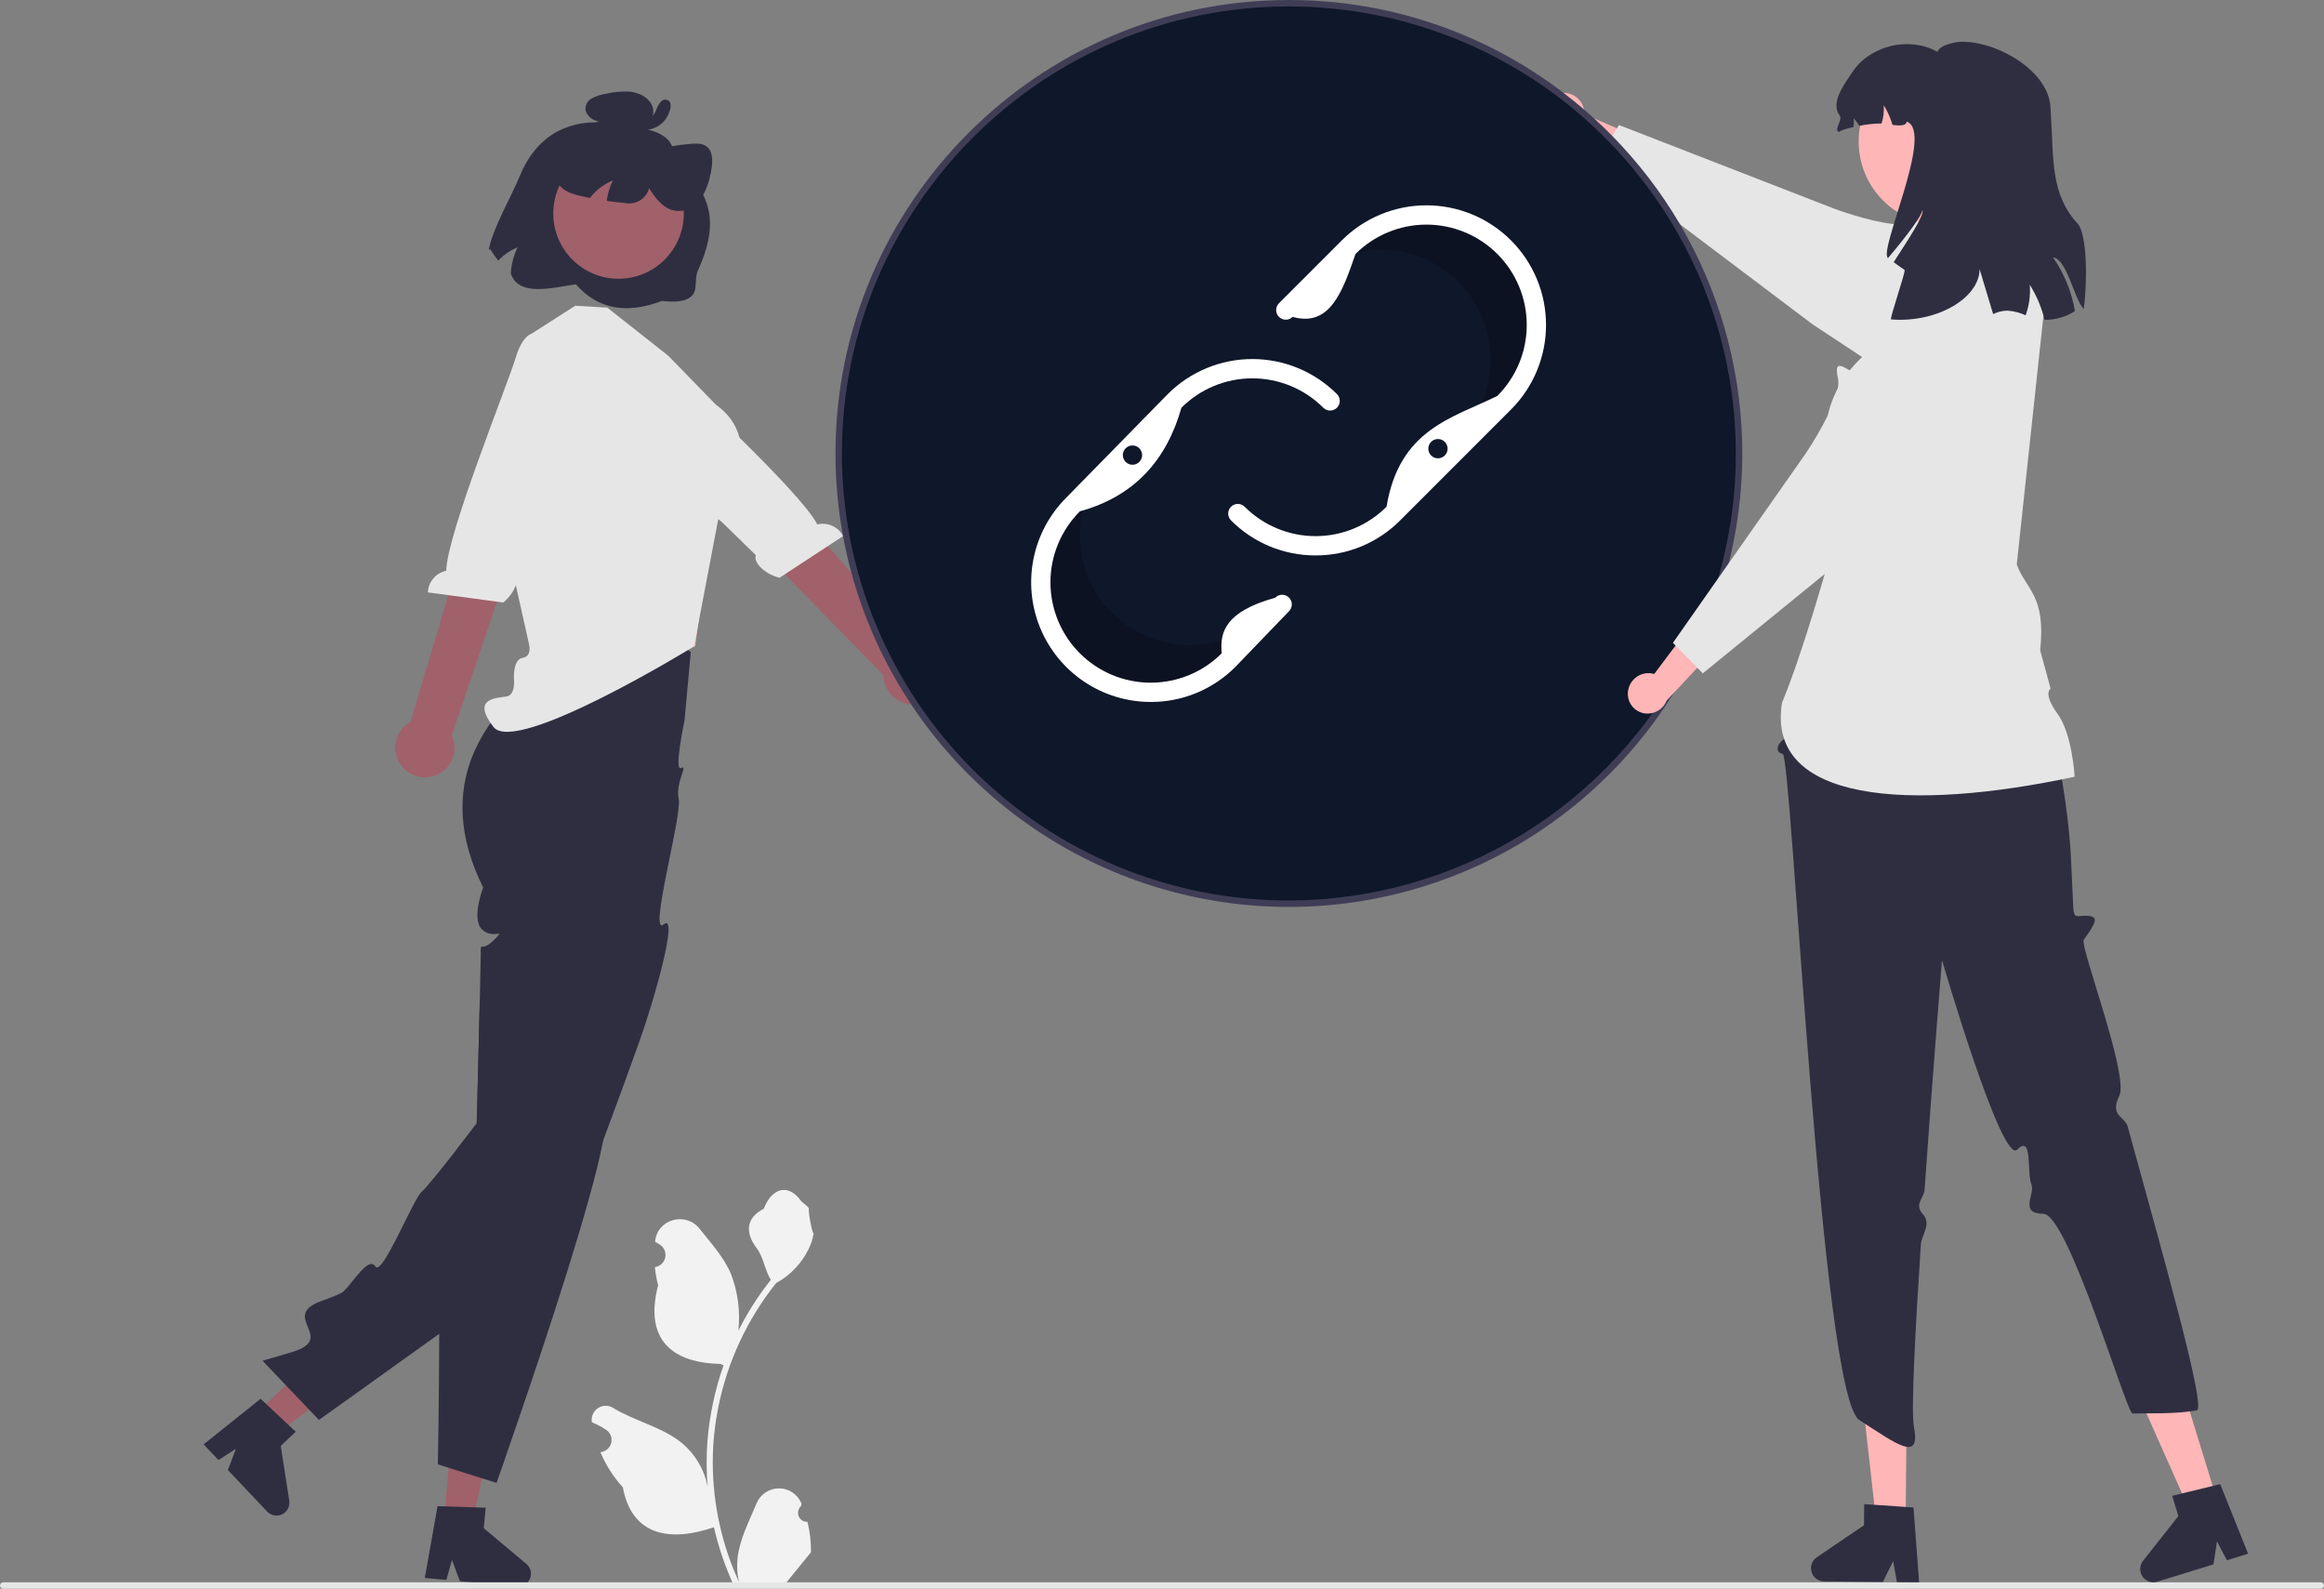 <svg width="436" height="298" viewBox="0 0 436 298" fill="none" xmlns="http://www.w3.org/2000/svg">
<rect x="0" y="0" width="436" height="298" fill="#808080" stroke="none"/>
<g clip-path="url(#clip0_2_142)">
<path d="M151.487 285.453C151.14 285.469 150.797 285.378 150.504 285.192C150.21 285.007 149.981 284.735 149.847 284.415C149.713 284.095 149.681 283.741 149.755 283.401C149.828 283.062 150.005 282.754 150.26 282.518L150.376 282.057C150.361 282.02 150.345 281.983 150.33 281.946C149.98 281.12 149.395 280.417 148.647 279.923C147.898 279.429 147.021 279.168 146.125 279.171C145.228 279.174 144.353 279.443 143.608 279.942C142.864 280.441 142.284 281.149 141.94 281.977C140.568 285.282 138.821 288.592 138.391 292.086C138.202 293.63 138.282 295.196 138.627 296.713C135.404 289.683 133.731 282.043 133.72 274.31C133.72 272.369 133.827 270.43 134.043 268.501C134.221 266.92 134.469 265.351 134.785 263.792C136.513 255.336 140.222 247.41 145.607 240.666C148.214 239.243 150.321 237.057 151.647 234.399C152.127 233.444 152.466 232.425 152.654 231.372C152.36 231.411 151.546 226.933 151.767 226.658C151.358 226.037 150.624 225.728 150.177 225.121C147.951 222.103 144.884 222.63 143.284 226.731C139.864 228.457 139.831 231.319 141.929 234.072C143.264 235.823 143.448 238.193 144.619 240.068C144.498 240.222 144.373 240.372 144.252 240.526C142.05 243.358 140.13 246.4 138.52 249.607C138.912 246.014 138.444 242.38 137.157 239.003C135.852 235.855 133.407 233.205 131.253 230.484C128.667 227.216 123.363 228.642 122.907 232.785C122.902 232.825 122.898 232.865 122.894 232.905C123.214 233.086 123.527 233.277 123.833 233.48C124.218 233.737 124.516 234.104 124.689 234.534C124.861 234.963 124.9 235.435 124.8 235.887C124.7 236.339 124.465 236.75 124.128 237.066C123.79 237.383 123.364 237.59 122.907 237.66L122.86 237.667C122.974 238.82 123.176 239.963 123.463 241.085C120.7 251.768 126.664 255.66 135.181 255.834C135.369 255.931 135.552 256.027 135.74 256.119C134.123 260.701 133.108 265.475 132.722 270.319C132.504 273.176 132.517 276.047 132.761 278.903L132.747 278.802C132.129 275.626 130.435 272.761 127.95 270.69C124.259 267.658 119.045 266.541 115.063 264.104C114.64 263.833 114.148 263.688 113.645 263.687C113.142 263.685 112.649 263.828 112.225 264.098C111.8 264.367 111.462 264.753 111.249 265.208C111.036 265.664 110.959 266.171 111.025 266.669C111.03 266.705 111.035 266.74 111.041 266.776C111.634 267.018 112.212 267.296 112.771 267.61C113.091 267.79 113.404 267.982 113.711 268.184C114.095 268.441 114.394 268.809 114.566 269.238C114.739 269.668 114.777 270.139 114.677 270.591C114.577 271.043 114.343 271.454 114.005 271.771C113.667 272.087 113.242 272.294 112.784 272.365L112.738 272.372C112.704 272.377 112.675 272.382 112.641 272.386C113.655 274.808 115.079 277.037 116.849 278.975C118.577 288.302 125.996 289.186 133.932 286.471H133.937C134.808 290.254 136.07 293.937 137.702 297.46H151.15C151.199 297.311 151.242 297.157 151.285 297.007C150.04 297.085 148.791 297.011 147.564 296.786C148.562 295.561 149.56 294.327 150.557 293.103C150.58 293.08 150.601 293.056 150.62 293.031C151.126 292.404 151.637 291.782 152.143 291.156L152.144 291.155C152.171 289.234 151.95 287.318 151.487 285.453Z" fill="#F2F2F2"/>
<path d="M48.045 265.113L51.756 269.035L68.986 256.27L63.51 250.482L48.045 265.113Z" fill="#A0616A"/>
<path d="M54.126 267.282L49.925 263.336L48.894 262.37L38.199 270.92L40.981 273.86L44.256 271.76L42.751 275.731L50.127 283.527C50.481 283.901 50.944 284.152 51.451 284.244C51.957 284.335 52.479 284.263 52.941 284.037C53.404 283.811 53.781 283.443 54.02 282.987C54.258 282.531 54.344 282.011 54.266 281.502L52.674 271.204L55.479 268.551L54.126 267.282Z" fill="#2F2E41"/>
<path d="M129.597 122.325L128.42 135.168C128.42 135.168 126.367 144.844 127.788 144.06C129.21 143.276 126.661 146.806 127.332 149.867C128.004 152.928 121.597 175.754 124.499 173.389C127.401 171.025 122.822 187.361 119.926 195.42C119.039 197.911 118.128 200.433 117.211 202.936C117.03 203.443 116.849 203.944 116.663 204.45C115.474 207.708 114.285 210.917 113.145 213.945C112.983 214.368 112.826 214.79 112.669 215.206C112.663 215.218 112.663 215.23 112.657 215.23C108.904 225.105 105.689 232.875 104.404 234.16C103.734 234.83 93.111 242.503 82.403 250.188C71.164 258.254 59.835 266.337 59.835 266.337L49.253 255.237C49.253 255.237 49.507 255.165 49.983 255.02C50.864 254.767 52.493 254.29 54.629 253.657C63.533 251.033 52.221 246.949 60.305 244.029C62.586 243.209 64.106 242.569 64.45 242.231C66.459 240.271 69.155 235.596 70.428 237.556C71.701 239.517 77.474 224.949 79.139 223.507C80.032 222.729 82.946 219.091 85.444 215.894C87.591 213.143 89.437 210.712 89.437 210.712C89.437 210.712 89.473 209.409 89.527 207.334C89.606 204.263 89.721 199.492 89.841 194.714C89.835 194.708 89.835 194.708 89.841 194.708C89.883 192.91 89.926 191.113 89.968 189.405C89.998 188.084 90.028 186.812 90.058 185.635C90.137 182.112 90.191 179.446 90.191 178.782C90.191 176.605 90.191 178.3 91.91 176.985C92.167 176.783 92.411 176.565 92.64 176.333C93.008 176.002 93.347 175.641 93.654 175.253C93.781 174.982 92.99 175.35 91.965 175.145C91.409 175.033 90.895 174.77 90.481 174.385C88.321 172.442 90.65 166.47 90.65 166.47C85.739 156.65 86.095 148.596 88.393 142.389C90.112 137.934 92.84 133.939 96.362 130.716C97.703 129.439 99.164 128.293 100.724 127.296L100.875 126.482L102.534 117.499C103.416 117.015 104.334 116.597 105.279 116.251C108.225 115.193 111.387 114.878 114.485 115.334C117.563 115.779 120.543 116.744 123.298 118.187C125.551 119.318 127.664 120.707 129.597 122.325Z" fill="#2F2E41"/>
<path d="M83.263 285.123L88.639 285.623L93.169 264.664L85.234 263.926L83.263 285.123Z" fill="#A0616A"/>
<path d="M98.745 293.338L90.758 286.648L91.12 282.799L89.262 282.739L83.507 282.552H83.501L82.089 282.504L79.694 295.98L83.73 296.354L84.798 292.614L86.288 296.596L88.424 296.795L96.972 297.591C97.044 297.597 97.123 297.603 97.195 297.603C97.535 297.603 97.871 297.532 98.181 297.392C98.491 297.253 98.768 297.049 98.993 296.795C99.343 296.412 99.557 295.924 99.602 295.407C99.637 295.019 99.578 294.627 99.429 294.267C99.279 293.907 99.045 293.588 98.745 293.338Z" fill="#2F2E41"/>
<path d="M113.145 213.945C111.1 225.075 102.443 251.171 97.207 266.446C94.824 273.425 93.159 278.148 93.159 278.148L90.445 277.292H90.438L85.847 275.844L84.177 275.313H84.17L82.143 274.668C82.143 274.668 82.379 262.205 82.403 250.188C82.421 245.151 82.397 240.186 82.3 236.253C82.192 231.964 82.005 228.894 81.697 228.284C80.424 225.787 82.554 225.522 84.804 224.894C87.06 224.261 85.299 223.308 84.424 221.281C83.833 219.929 84.997 218.126 85.823 217.1C86.051 216.812 86.295 216.536 86.553 216.274C86.553 216.274 86.155 216.135 85.443 215.894C87.591 213.143 89.437 210.712 89.437 210.712C89.437 210.712 89.473 209.409 89.527 207.334C89.606 204.263 89.721 199.492 89.841 194.714C89.835 194.708 89.835 194.708 89.841 194.708C89.883 192.91 89.925 191.113 89.968 189.405C93.418 192.054 96.773 194.648 99.813 197.049C99.817 197.052 99.82 197.055 99.822 197.059C99.824 197.064 99.825 197.068 99.825 197.073C107.131 202.846 112.615 207.479 113.387 208.951C113.737 209.614 113.616 211.388 113.145 213.945Z" fill="#2F2E41"/>
<path d="M292.997 17.429C294.002 17.335 295.005 17.637 295.791 18.271C296.578 18.905 297.086 19.821 297.207 20.823C297.229 21.028 297.233 21.233 297.221 21.438L309.661 26.75L309.186 34.011L292.931 24.892C292.085 24.774 291.302 24.38 290.704 23.771C290.106 23.161 289.726 22.371 289.624 21.523C289.57 21.04 289.613 20.552 289.748 20.085C289.884 19.618 290.11 19.183 290.414 18.804C290.717 18.424 291.093 18.109 291.519 17.875C291.945 17.64 292.412 17.492 292.895 17.439C292.929 17.435 292.963 17.432 292.997 17.429Z" fill="#FFB6B6"/>
<path d="M377.636 62.248C377.329 60.841 376.758 59.504 375.953 58.309C375.729 57.969 375.485 57.643 375.223 57.332C374.246 56.168 373.335 55.1 372.49 54.147C371.977 53.55 371.477 52.995 371.006 52.482C368.273 49.484 366.482 47.897 365.661 47.764C365.263 47.698 364.871 47.65 364.491 47.602C362.542 47.36 361.131 47.185 361.088 45.128C361.084 44.834 361.104 44.539 361.149 44.248C361.222 43.758 361.329 43.275 361.468 42.8C361.549 42.531 361.611 42.257 361.655 41.98C361.716 41.624 361.692 41.358 361.498 41.195C361.257 40.996 360.853 41.026 360.093 41.328C359.972 41.376 359.834 41.43 359.689 41.497C359.64 41.515 359.592 41.539 359.538 41.563C359.442 41.605 359.333 41.654 359.224 41.708C358.313 42.142 356.908 42.197 355.303 42.034C350.567 41.551 344.161 39.162 344.082 39.132L303.736 23.454L303.362 24.057L302.475 25.493L302.167 25.987L301.817 26.554L300.291 29.016L299.519 30.258L312.55 40.085L313.967 41.153L315.186 42.076L340.065 60.843L349.343 66.966L351.412 68.329L360.232 74.144C361.5 74.982 362.922 75.557 364.416 75.836C365.909 76.114 367.444 76.091 368.928 75.767C370.413 75.444 371.817 74.826 373.059 73.95C374.301 73.075 375.354 71.959 376.158 70.67C377.724 68.16 378.254 65.141 377.636 62.248Z" fill="#E6E6E6"/>
<path d="M435.397 298H0.603C0.443 298 0.29 297.936 0.177 297.823C0.064 297.71 0 297.557 0 297.397C0 297.237 0.064 297.083 0.177 296.97C0.29 296.857 0.443 296.794 0.603 296.794H435.397C435.557 296.794 435.71 296.857 435.823 296.97C435.936 297.083 436 297.237 436 297.397C436 297.557 435.936 297.71 435.823 297.823C435.71 297.936 435.557 298 435.397 298Z" fill="#E6E6E6"/>
<path d="M99.488 100.615L100.618 111.101L99.954 124.85L130.41 121.232L133.271 100.615L129.625 100.651L99.488 100.615Z" fill="#FFB6B6"/>
<path d="M125.394 66.748L113.932 57.7L107.915 57.35L98.987 63.069L96.801 74.221L91.631 86.78L99.214 120.671C99.214 120.671 99.925 123.103 98.062 123.395C96.198 123.687 96.421 127.272 96.421 127.272C96.421 127.272 96.801 130.379 94.991 130.652C93.181 130.926 88.355 130.926 92.578 136.355C96.801 141.784 130.201 121.25 130.201 121.25L135.053 95.797C135.053 95.797 144.461 83.161 134.329 75.925L125.394 66.748Z" fill="#E6E6E6"/>
<path d="M75.357 143.697C74.852 143.067 74.491 142.333 74.3 141.549C74.109 140.764 74.092 139.947 74.251 139.155C74.41 138.363 74.741 137.616 75.22 136.966C75.699 136.316 76.315 135.778 77.024 135.392L91.441 87.009L100.456 91.548L84.755 137.922C85.326 139.156 85.424 140.557 85.03 141.858C84.637 143.16 83.78 144.272 82.621 144.984C81.463 145.696 80.083 145.958 78.744 145.721C77.405 145.483 76.2 144.763 75.357 143.697Z" fill="#A0616A"/>
<path d="M101.058 62.621C101.058 62.621 98.481 61.252 96.718 67.178C95.307 71.923 83.856 100.183 83.71 107.054C82.767 107.254 81.918 107.761 81.296 108.497C80.674 109.232 80.314 110.154 80.273 111.116L94.431 113.013C96.905 110.927 97.555 108.109 96.597 107.272L99.671 98.877L112.496 72.166L102.938 63.578L101.058 62.621Z" fill="#E6E6E6"/>
<path d="M176.708 127.793C176.891 127.007 176.899 126.19 176.732 125.399C176.565 124.609 176.226 123.866 175.741 123.22C175.255 122.575 174.634 122.044 173.921 121.665C173.208 121.286 172.42 121.068 171.613 121.026L138.54 83.255L131.524 91.626L165.736 126.651C165.756 128.01 166.273 129.315 167.191 130.319C168.108 131.322 169.362 131.954 170.715 132.095C172.067 132.236 173.424 131.876 174.529 131.083C175.633 130.29 176.409 129.12 176.708 127.793Z" fill="#A0616A"/>
<path d="M118.473 65.804C118.473 65.804 120.204 63.455 124.356 68.037C127.68 71.704 150.227 92.234 153.33 98.366C154.266 98.139 155.251 98.229 156.13 98.623C157.009 99.017 157.732 99.693 158.185 100.543L146.24 108.376C143.107 107.564 141.303 105.304 141.804 104.136L135.402 97.895L112.287 79.356L117.191 67.48L118.473 65.804Z" fill="#E6E6E6"/>
<path d="M241.806 169.51C288.451 169.51 326.263 131.698 326.263 85.056C326.263 38.413 288.451 0.602 241.806 0.602C195.161 0.602 157.349 38.413 157.349 85.056C157.349 131.698 195.161 169.51 241.806 169.51Z" fill="#0F172A"/>
<path opacity="0.2" d="M237.811 114.946C233.942 118.815 228.694 120.989 223.223 120.989C217.751 120.989 212.503 118.815 208.634 114.946C205.309 111.62 203.22 107.258 202.713 102.583C202.206 97.908 203.312 93.199 205.846 89.238L201.307 93.868C197.438 97.737 195.265 102.985 195.265 108.456C195.265 113.928 197.438 119.175 201.307 123.044C205.176 126.913 210.424 129.086 215.896 129.086C221.367 129.086 226.615 126.913 230.484 123.044L240.543 112.6L240.696 111.951L237.811 114.946Z" fill="black"/>
<path opacity="0.2" d="M247.393 50.425C251.915 47.345 257.476 46.188 262.852 47.208C268.227 48.228 272.978 51.341 276.058 55.863C278.705 59.751 279.944 64.425 279.571 69.113C279.198 73.801 277.234 78.221 274.006 81.641L279.328 77.937C283.85 74.857 286.964 70.107 287.984 64.731C289.004 59.356 287.846 53.795 284.766 49.273C281.686 44.751 276.935 41.637 271.56 40.617C266.184 39.598 260.623 40.755 256.101 43.835L244.272 52.221L244 52.83L247.393 50.425Z" fill="black"/>
<path d="M215.896 131.667C211.457 131.667 207.119 130.351 203.428 127.886C199.738 125.42 196.861 121.915 195.163 117.815C193.464 113.715 193.02 109.203 193.886 104.85C194.752 100.497 196.889 96.498 200.028 93.36L219.072 73.931C221.155 71.845 223.629 70.189 226.352 69.059C229.076 67.929 231.995 67.347 234.944 67.346C237.892 67.345 240.812 67.925 243.536 69.052C246.26 70.18 248.736 71.834 250.821 73.918C251.16 74.258 251.351 74.718 251.351 75.198C251.351 75.678 251.16 76.138 250.821 76.478C250.481 76.817 250.021 77.008 249.541 77.008C249.061 77.008 248.601 76.817 248.261 76.478C244.732 72.948 239.944 70.965 234.953 70.965C229.961 70.965 225.174 72.948 221.644 76.478C218.847 86.338 212.803 93.104 202.6 95.906C200.849 97.653 199.46 99.727 198.511 102.011C197.563 104.294 197.073 106.742 197.071 109.215C197.069 111.688 197.554 114.137 198.499 116.422C199.444 118.707 200.83 120.783 202.577 122.533C204.325 124.282 206.4 125.67 208.685 126.617C210.969 127.564 213.418 128.051 215.89 128.051C218.363 128.052 220.812 127.565 223.096 126.618C225.381 125.672 227.457 124.285 229.205 122.536C228.792 118.49 229.974 114.688 239.239 112.116C239.404 111.944 239.601 111.807 239.819 111.711C240.037 111.615 240.272 111.564 240.51 111.559C240.748 111.554 240.984 111.596 241.206 111.683C241.428 111.77 241.63 111.9 241.802 112.065C241.973 112.23 242.11 112.427 242.205 112.645C242.3 112.864 242.351 113.099 242.356 113.337C242.36 113.575 242.317 113.811 242.229 114.033C242.142 114.254 242.012 114.456 241.846 114.627L231.788 125.071C229.707 127.167 227.231 128.83 224.503 129.963C221.775 131.095 218.85 131.674 215.896 131.667Z" fill="white"/>
<path d="M246.814 104.182C243.866 104.19 240.945 103.613 238.222 102.485C235.498 101.357 233.025 99.7 230.946 97.609C230.607 97.27 230.416 96.809 230.416 96.329C230.416 95.85 230.607 95.389 230.946 95.05C231.286 94.711 231.746 94.52 232.226 94.52C232.706 94.52 233.166 94.711 233.506 95.05C235.253 96.798 237.328 98.184 239.612 99.13C241.895 100.076 244.343 100.563 246.814 100.563C249.286 100.563 251.733 100.076 254.017 99.13C256.3 98.184 258.375 96.798 260.123 95.05C262.535 80.522 272.368 78.471 280.915 74.259C282.663 72.511 284.05 70.437 284.995 68.153C285.941 65.87 286.428 63.422 286.428 60.951C286.428 58.479 285.941 56.032 284.995 53.748C284.049 51.465 282.663 49.39 280.915 47.643C279.168 45.895 277.093 44.509 274.809 43.563C272.526 42.617 270.078 42.13 267.606 42.13C265.135 42.13 262.687 42.617 260.404 43.563C258.12 44.509 256.045 45.895 254.298 47.643C251.92 54.502 249.586 61.443 242.504 59.436C242.336 59.604 242.136 59.737 241.917 59.828C241.697 59.919 241.462 59.966 241.224 59.966C240.744 59.966 240.284 59.775 239.945 59.436C239.605 59.097 239.415 58.636 239.415 58.157C239.415 57.677 239.605 57.216 239.945 56.877L251.738 45.084C253.822 43 256.296 41.347 259.019 40.219C261.741 39.092 264.659 38.511 267.606 38.511C270.553 38.511 273.471 39.092 276.194 40.219C278.917 41.347 281.39 43 283.474 45.084C285.558 47.167 287.211 49.641 288.339 52.364C289.467 55.086 290.047 58.004 290.047 60.951C290.047 63.898 289.467 66.816 288.339 69.538C287.211 72.261 285.558 74.734 283.474 76.818L262.682 97.61C260.603 99.7 258.13 101.357 255.406 102.485C252.683 103.613 249.762 104.19 246.814 104.182Z" fill="white"/>
<path d="M315.186 42.076C311.639 36.052 307.37 30.483 302.475 25.493C301.383 24.383 300.255 23.297 299.103 22.241C298.463 21.656 297.818 21.083 297.16 20.522C295.911 19.448 294.627 18.411 293.317 17.41C278.529 6.098 260.423 -0.021 241.804 -1.07494e-05C194.906 -1.07494e-05 156.744 38.155 156.744 85.057C156.741 90.229 157.212 95.39 158.149 100.476C158.15 100.504 158.155 100.532 158.161 100.56C158.59 102.895 159.12 105.199 159.736 107.461C164.095 123.428 173.018 137.777 185.412 148.747C197.806 159.718 213.131 166.834 229.51 169.223C245.889 171.613 262.609 169.171 277.62 162.198C292.632 155.226 305.282 144.025 314.021 129.968C315.198 128.074 316.304 126.131 317.339 124.141C323.945 111.395 327.212 97.182 326.836 82.831C326.459 68.48 322.451 54.458 315.186 42.076ZM241.804 168.908C230.791 168.911 219.886 166.745 209.71 162.533C199.535 158.32 190.289 152.144 182.502 144.357C174.715 136.57 168.538 127.325 164.325 117.15C160.113 106.975 157.946 96.07 157.95 85.057C157.95 38.818 195.57 1.206 241.804 1.206C252.993 1.213 264.067 3.459 274.374 7.812C284.681 12.166 294.012 18.538 301.817 26.554C303.853 28.632 305.774 30.819 307.573 33.106C309.353 35.343 311.014 37.673 312.55 40.085C318.949 50.138 323.131 61.441 324.816 73.238C326.502 85.035 325.651 97.056 322.322 108.499C321.58 111.056 320.712 113.56 319.734 116.015C318.751 118.477 317.659 120.89 316.453 123.23C309.397 136.958 298.701 148.481 285.535 156.537C272.369 164.594 257.24 168.873 241.804 168.908Z" fill="#3F3D56"/>
<path d="M357.518 285.314L351.974 285.267L349.519 263.382L357.703 263.452L357.518 285.314Z" fill="#FFB6B6"/>
<path d="M358.989 282.757L357.541 282.661L351.635 282.257L349.735 282.13L349.699 286.093L340.843 292.101C340.405 292.398 340.074 292.828 339.898 293.326C339.722 293.825 339.71 294.367 339.864 294.872C340.017 295.378 340.328 295.822 340.752 296.138C341.176 296.455 341.689 296.628 342.218 296.632L353.24 296.722L355.17 292.813L355.876 296.746L360.039 296.782L358.989 282.757Z" fill="#2F2E41"/>
<path d="M415.897 281.263L410.597 282.892L401.651 262.77L409.473 260.365L415.897 281.263Z" fill="#FFB6B6"/>
<path d="M416.528 278.384L415.117 278.728L409.368 280.121L407.516 280.574L408.68 284.368L402.05 292.765C401.762 293.131 401.583 293.571 401.533 294.034C401.484 294.497 401.565 294.964 401.768 295.383C401.971 295.802 402.288 296.155 402.683 296.403C403.077 296.65 403.533 296.782 403.999 296.782C404.244 296.782 404.488 296.745 404.723 296.674L415.262 293.434L415.919 289.121L417.783 292.656L421.759 291.432L416.528 278.384Z" fill="#2F2E41"/>
<path d="M346.365 101.294L335.784 132.043L335.435 134.504C332.768 137.035 336.118 137.869 334.862 138.537C333.606 139.204 332.761 141.076 334.454 141.41C336.146 141.745 341.603 261.68 348.8 266.337C355.997 270.994 360.377 274.362 359.055 267.543C358.523 264.796 359.276 250.066 360.366 233.456C360.489 231.573 362.44 229.58 360.748 227.75C359.055 225.92 360.956 224.715 361.062 223.196C362.581 201.506 364.333 180.091 364.333 180.091C364.333 180.091 375.551 218.613 378.463 215.631C381.376 212.648 380.223 219.991 381.114 222.184C381.857 224.018 378.684 227.619 383.348 227.674C388.012 227.73 398.966 265.173 400.078 265.13C402.279 265.047 408.468 265.284 412.143 264.527C413.958 264.154 405.902 235.805 399.175 211.326C398.639 209.373 395.719 209.328 397.597 205.559C399.474 201.79 390.132 177.403 390.933 176.275C393.061 173.282 393.872 171.981 391.773 171.784C389.674 171.588 389.054 172.74 388.941 169.836C388.828 166.932 388.465 159.77 388.465 159.77C388.465 159.77 386.945 131.449 376.3 115.802L375.392 106.505L346.365 101.294Z" fill="#2F2E41"/>
<path d="M372.801 42.585L358.768 44.583L357.922 54.743L350.997 65.575C350.997 65.575 335.605 76.406 346.34 93.516C342.255 108.255 338.193 122.39 334.321 131.814C331.305 150.515 358.327 152.307 389.219 145.689C389.219 145.689 388.793 137.693 385.99 133.849C383.186 130.004 384.712 129.165 384.712 129.165L382.753 121.983C383.862 111.603 380.119 110.671 378.36 105.875L383.7 56.111L372.801 42.585Z" fill="#E6E6E6"/>
<path d="M305.437 129.568C305.586 128.569 306.119 127.667 306.922 127.055C307.725 126.442 308.736 126.168 309.739 126.289C309.942 126.317 310.143 126.362 310.339 126.423L318.467 115.61L325.405 117.804L312.669 131.412C312.353 132.206 311.783 132.872 311.049 133.308C310.314 133.743 309.456 133.923 308.608 133.82C308.126 133.756 307.662 133.599 307.241 133.356C306.82 133.113 306.451 132.789 306.156 132.404C305.86 132.018 305.643 131.578 305.517 131.109C305.391 130.639 305.359 130.15 305.423 129.668C305.427 129.635 305.432 129.601 305.437 129.568Z" fill="#FFB6B6"/>
<path d="M377.636 62.248C377.437 62.001 377.22 61.76 376.991 61.525C375.397 59.882 373.345 58.76 371.103 58.303C368.861 57.847 366.533 58.078 364.424 58.967C364.219 59.051 364.014 59.148 363.815 59.244C356.606 62.785 352.715 65.144 352.244 66.248C352.082 66.622 351.943 66.99 351.804 67.346C351.671 67.696 351.545 68.027 351.412 68.329C350.857 69.62 350.218 70.422 348.589 70.06C348.048 69.928 347.528 69.728 347.038 69.463C346.815 69.355 346.61 69.24 346.417 69.131C345.717 68.745 345.21 68.468 344.867 68.721C344.535 68.968 344.523 69.596 344.824 71.05C344.924 71.656 344.908 72.277 344.776 72.877C344.377 74.63 343.753 76.323 342.918 77.915C341.667 80.409 340.261 82.823 338.707 85.141L324.355 105.603L323.384 106.985L322.322 108.499L313.852 120.576L314.353 121.088L316.453 123.23L316.917 123.707L317.34 124.141L318.431 125.257L319.457 126.3L342.339 107.66L344.891 105.579L349.464 101.851L358.832 94.22L376.562 77.812C377.681 76.784 378.582 75.541 379.209 74.158C379.836 72.774 380.177 71.278 380.212 69.759C380.212 69.656 380.218 69.559 380.218 69.457C380.225 66.826 379.311 64.277 377.636 62.248Z" fill="#E6E6E6"/>
<path d="M364.376 42.215C373.036 42.215 380.056 35.196 380.056 26.536C380.056 17.877 373.036 10.857 364.376 10.857C355.717 10.857 348.696 17.877 348.696 26.536C348.696 35.196 355.717 42.215 364.376 42.215Z" fill="#FFB6B6"/>
<path d="M385.156 48.278C387.26 51.289 388.668 54.732 389.277 58.355C387.581 59.44 385.607 60.01 383.594 59.995C383.525 59.732 383.457 59.468 383.379 59.204C382.795 57.163 381.927 55.214 380.801 53.414C380.955 55.354 380.692 57.306 380.029 59.136C378.965 58.653 377.825 58.358 376.66 58.267C375.711 58.267 374.775 58.487 373.926 58.911C372.94 55.64 372.032 52.633 371.387 50.475C371.368 55.884 363.438 60.601 354.786 59.917C354.474 59.722 357.609 50.826 357.306 50.621C356.613 50.162 355.939 49.664 355.265 49.176C358.097 44.801 361.173 40.114 360.646 39.411C360.685 40.28 357.579 44.46 354.201 48.405C352.326 47.028 362.979 24.628 357.716 22.811C357.628 23.602 356.466 23.602 355.05 23.436C354.677 22.131 354.121 20.885 353.4 19.735C353.494 20.894 353.354 22.059 352.99 23.163C351.591 23.163 350.197 23.311 348.83 23.602C348.513 23.105 348.164 22.628 347.785 22.177C347.822 22.727 347.806 23.28 347.736 23.827C346.34 24.13 345.187 24.481 345.021 24.764C343.928 24.364 345.793 22.558 345.109 21.62C343.371 19.277 345.949 15.859 347.58 13.437C350.929 8.477 358.282 6.758 363.487 9.736C363.722 8.926 364.923 8.389 366.466 8.028C367.119 7.883 367.789 7.821 368.458 7.842C375.098 7.959 384.316 13.437 384.678 20.067C384.707 20.732 384.756 21.454 384.804 22.225C385.273 29.647 384.697 36.492 389.765 41.921C391.601 43.883 391.62 53.179 390.917 57.964C389.091 56.041 387.793 48.561 385.156 48.278Z" fill="#2F2E41"/>
<path d="M212.461 87.174C213.461 87.174 214.271 86.364 214.271 85.365C214.271 84.365 213.461 83.555 212.461 83.555C211.462 83.555 210.652 84.365 210.652 85.365C210.652 86.364 211.462 87.174 212.461 87.174Z" fill="#0F172A"/>
<path d="M269.772 85.968C270.771 85.968 271.582 85.157 271.582 84.158C271.582 83.159 270.771 82.348 269.772 82.348C268.772 82.348 267.962 83.159 267.962 84.158C267.962 85.157 268.772 85.968 269.772 85.968Z" fill="#0F172A"/>
<path d="M97.497 33.056C96.12 36.486 92.234 43.231 91.707 46.911L91.944 46.678C92.396 47.45 92.91 48.184 93.48 48.873C94.502 47.8 95.736 46.952 97.104 46.382C96.357 47.914 95.924 49.581 95.831 51.283C97.298 55.879 104.077 53.832 108.049 53.331C112.015 57.867 117.292 59.051 124.203 56.443C126.135 56.642 128.299 56.763 129.653 55.621C131.007 54.479 130.201 52.364 130.929 50.764C136.12 39.371 131.33 35.26 127.26 30.094C126.365 28.957 126.368 27.261 125.279 26.176C123.767 24.672 121.449 24.21 119.312 23.84C119.867 23.869 120.42 23.755 120.919 23.508C121.417 23.262 121.843 22.891 122.157 22.432C122.432 21.97 122.574 21.44 122.567 20.902C122.56 20.364 122.405 19.838 122.118 19.383C121.354 18.116 119.766 17.379 118.234 17.195C116.724 17.093 115.208 17.223 113.738 17.582C112.786 17.707 111.864 18.002 111.016 18.452C110.616 18.665 110.29 18.996 110.083 19.399C109.876 19.803 109.797 20.26 109.856 20.71C109.984 21.125 110.204 21.506 110.499 21.824C110.794 22.143 111.158 22.39 111.563 22.549C112.179 22.81 112.828 22.987 113.492 23.077C110.444 22.681 107.347 23.223 104.615 24.631C101.19 26.457 98.879 29.627 97.497 33.056Z" fill="#2F2E41"/>
<path d="M116.041 52.286C122.802 52.286 128.283 46.805 128.283 40.045C128.283 33.284 122.802 27.803 116.041 27.803C109.28 27.803 103.799 33.284 103.799 40.045C103.799 46.805 109.28 52.286 116.041 52.286Z" fill="#A0616A"/>
<path d="M104.261 33.481C104.971 35.626 106.999 36.317 108.874 36.748C109.465 36.886 110.06 37.014 110.66 37.129C110.882 36.852 111.117 36.581 111.363 36.324C112.385 35.251 113.619 34.403 114.987 33.833C114.395 35.043 114.002 36.341 113.823 37.676C114.956 37.84 116.096 37.975 117.242 38.079C118.211 38.285 119.223 38.111 120.068 37.593C120.913 37.075 121.526 36.252 121.781 35.294C122.825 37 124.058 38.606 125.745 39.284C126.71 39.63 127.76 39.659 128.742 39.365C129.724 39.071 130.586 38.471 131.202 37.651C132.174 36.315 132.849 34.785 133.179 33.165C133.658 31.266 133.924 29.078 132.984 27.872C132.231 26.897 130.932 26.879 129.734 26.966C127.088 27.169 124.471 27.643 121.923 28.382L121.707 28.867C122.145 26.236 121.195 23.705 119.438 22.805C118.253 22.203 116.826 22.304 115.441 22.426C113.661 22.506 111.902 22.846 110.221 23.436C108.292 24.177 106.64 25.497 105.49 27.214C104.26 29.081 103.648 31.628 104.261 33.481Z" fill="#2F2E41"/>
<path d="M121.713 22.04C121.592 22.004 121.905 22.05 121.797 22.052C121.85 22.049 121.904 22.042 121.957 22.03C121.966 22.028 122.088 21.989 122.007 22.018C122.188 21.964 122.351 21.858 122.474 21.713C122.761 21.358 122.987 20.956 123.141 20.526C123.335 19.957 123.648 19.435 124.058 18.996C124.175 18.879 124.317 18.791 124.474 18.739C124.631 18.688 124.798 18.674 124.961 18.699C125.124 18.724 125.279 18.787 125.413 18.883C125.547 18.979 125.657 19.105 125.733 19.251C125.888 19.816 125.835 20.418 125.584 20.946C125.408 21.485 125.147 21.991 124.811 22.446C124.246 23.19 123.478 23.754 122.599 24.069C121.581 24.438 120.471 24.47 119.434 24.159C119.297 24.102 119.18 24.007 119.096 23.884C119.012 23.762 118.966 23.618 118.963 23.47C118.96 23.321 119 23.175 119.078 23.049C119.156 22.923 119.269 22.823 119.404 22.76L121.133 22.052C121.224 22.012 121.322 21.99 121.422 21.988C121.521 21.986 121.62 22.003 121.713 22.04C121.806 22.076 121.89 22.129 121.962 22.198C122.034 22.267 122.092 22.349 122.132 22.44C122.172 22.531 122.193 22.629 122.196 22.729C122.198 22.828 122.18 22.927 122.144 23.02C122.108 23.113 122.054 23.197 121.986 23.269C121.917 23.341 121.834 23.398 121.743 23.439L120.014 24.146L119.983 22.747C120.199 22.81 120.421 22.848 120.645 22.861C120.885 22.884 121.126 22.874 121.362 22.83C121.589 22.801 121.811 22.746 122.026 22.669C122.164 22.618 122.298 22.561 122.43 22.497C122.478 22.474 122.525 22.45 122.572 22.425C122.569 22.427 122.77 22.31 122.682 22.365C122.906 22.222 123.115 22.058 123.309 21.876C123.377 21.812 123.44 21.742 123.497 21.667C123.595 21.546 123.687 21.419 123.77 21.288C123.941 21.009 124.076 20.71 124.172 20.398C124.216 20.266 124.253 20.133 124.283 19.998C124.292 19.924 124.305 19.85 124.323 19.778C124.388 19.605 124.311 19.878 124.385 19.953L124.704 20.188C124.764 20.206 124.827 20.21 124.889 20.2C124.95 20.19 125.009 20.166 125.06 20.131C125.098 20.078 125.09 20.087 125.035 20.157C124.972 20.241 124.915 20.328 124.862 20.419C124.748 20.632 124.645 20.851 124.553 21.075C124.362 21.551 124.122 22.005 123.835 22.43C123.554 22.86 123.145 23.19 122.665 23.373C122.185 23.557 121.66 23.584 121.164 23.451C120.978 23.377 120.828 23.233 120.747 23.049C120.667 22.866 120.661 22.658 120.732 22.471C120.809 22.286 120.953 22.138 121.136 22.058C121.319 21.977 121.525 21.971 121.713 22.04Z" fill="#2F2E41"/>
</g>
<defs>
<clipPath id="clip0_2_142">
<rect width="436" height="298" fill="white"/>
</clipPath>
</defs>
</svg>
